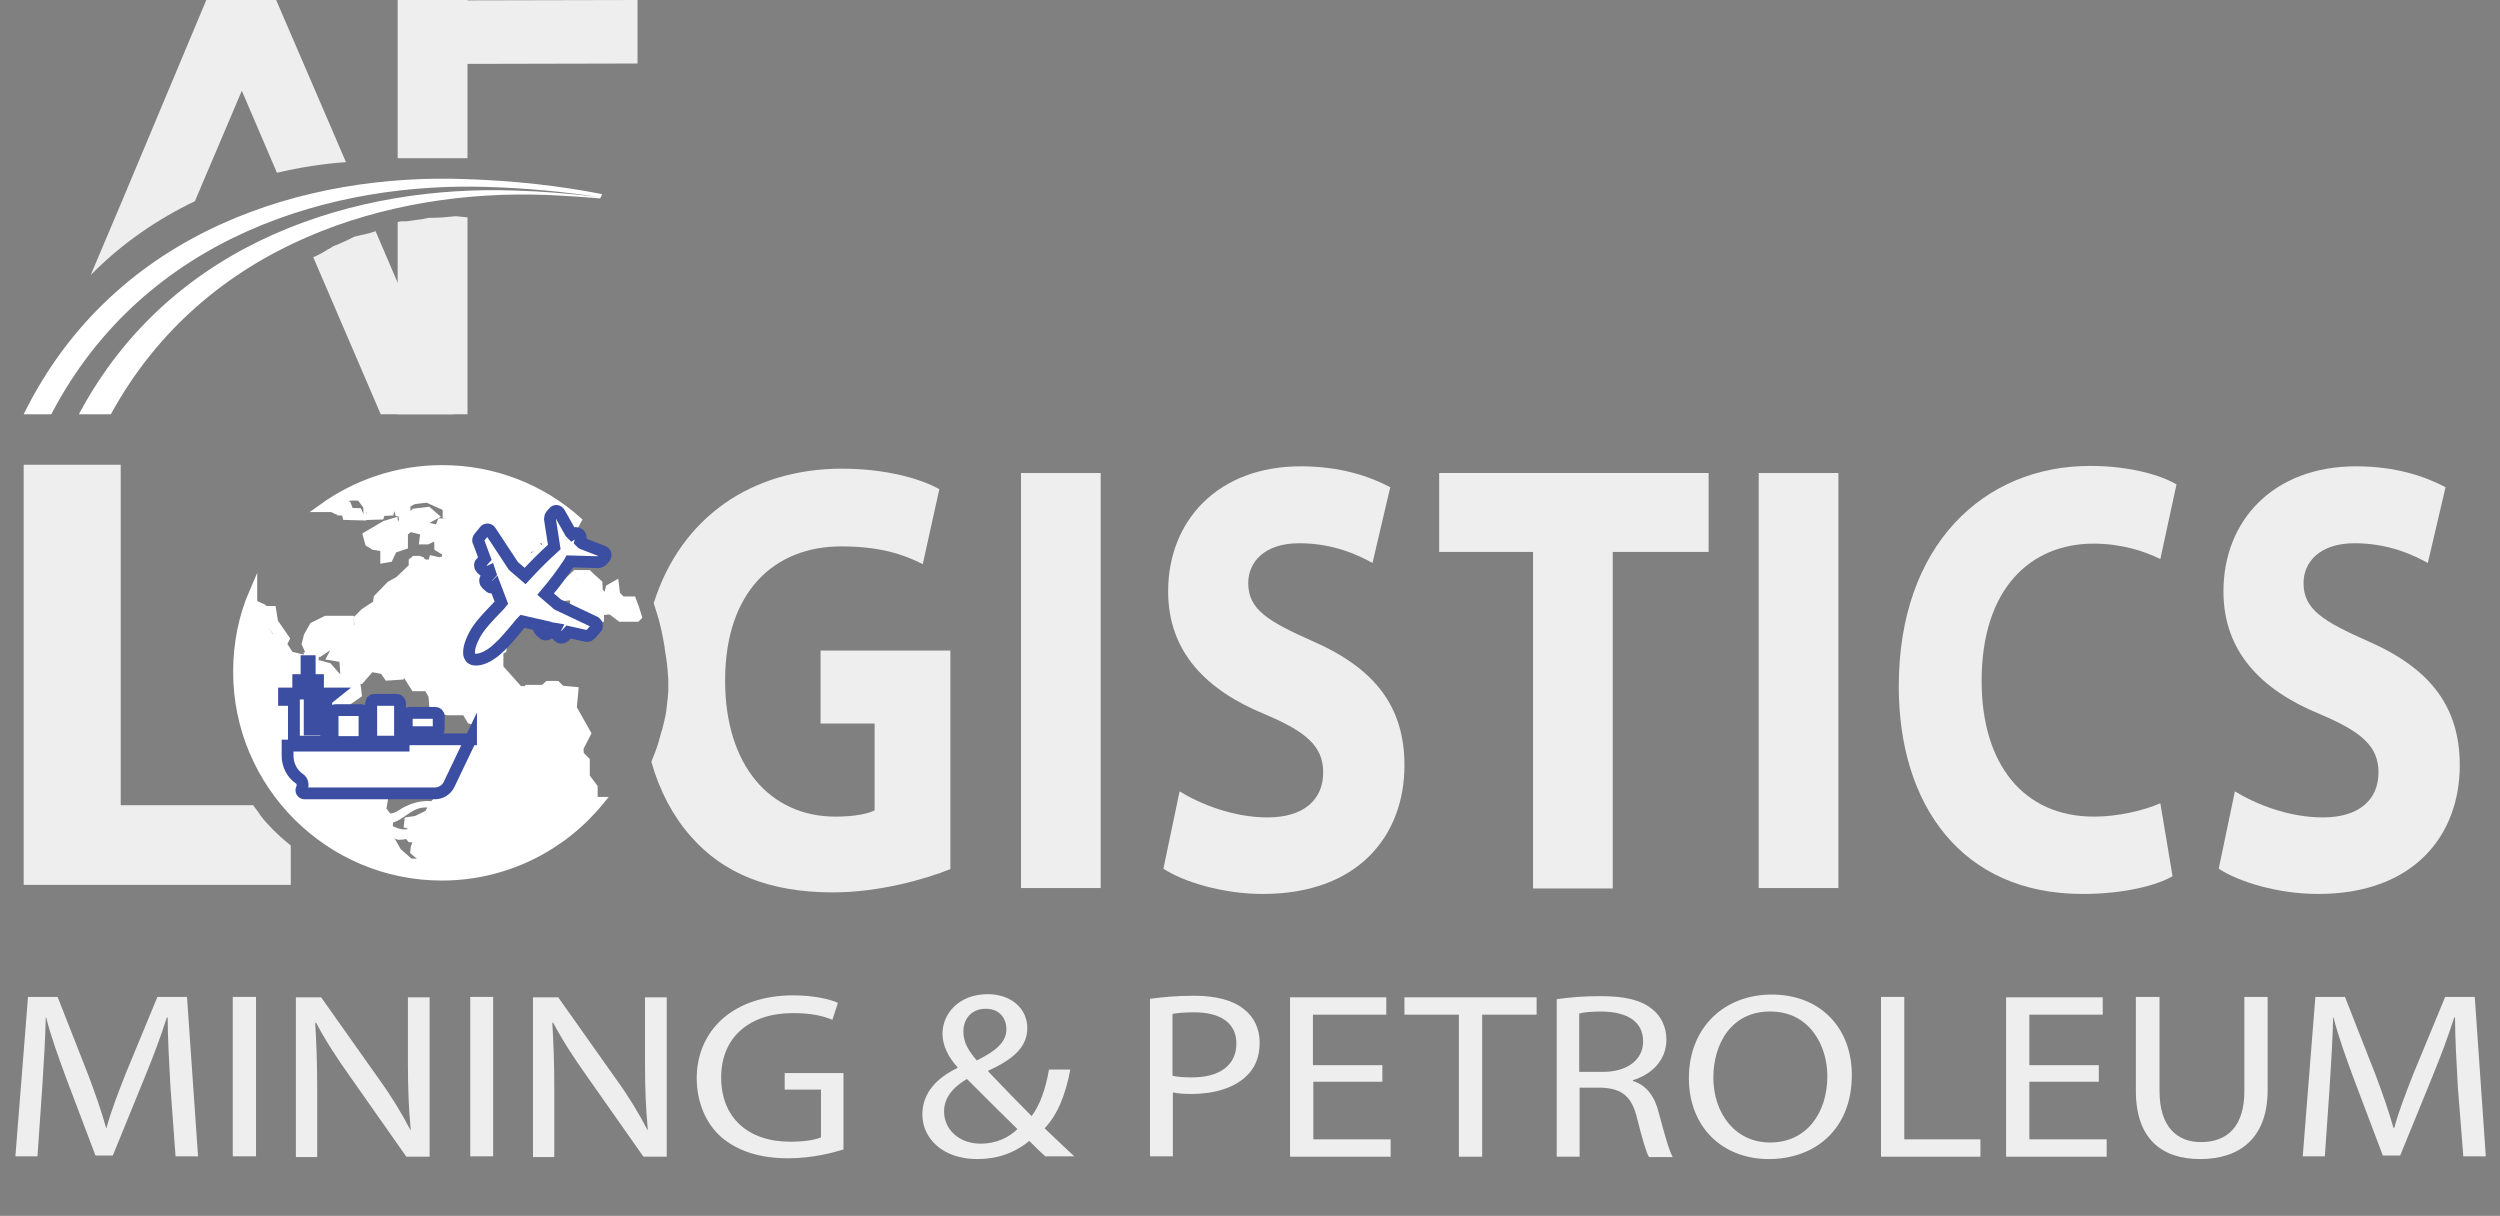 <?xml version="1.0" encoding="utf-8"?>
<!-- Generator: Adobe Illustrator 19.0.0, SVG Export Plug-In . SVG Version: 6.00 Build 0)  -->
<svg version="1.1" id="Layer_1" xmlns="http://www.w3.org/2000/svg" xmlns:xlink="http://www.w3.org/1999/xlink" x="0px" y="0px"
	 viewBox="0 0 633.7 308.2" style="enable-background:new 0 0 633.7 308.2;" xml:space="preserve">
<rect x="0" y="0" width="633.7" height="308.2" fill="#808080" stroke="none"/>
<style type="text/css">
	.st0{display:none;}
	.st1{display:inline;}
	.st2{fill:#384EA2;}
	.st3{opacity:0.5;fill:#EDF0F1;enable-background:new    ;}
	.st4{display:none;fill:#ED2224;}
	.st5{display:none;fill:#FFFFFF;}
	.st6{fill:#EDF0F1;}
	.st7{fill:#EEEEEE;}
	.st8{fill:#FFFFFF;}
	.st9{fill:#FFFFFF;stroke:#FFFFFF;stroke-width:2;stroke-miterlimit:10;}
	.st10{fill:#FFFFFF;stroke:#3B4EA1;stroke-width:3;stroke-miterlimit:10;}
</style>
<g id="XMLID_9_" class="st0">
	<g id="XMLID_20_" class="st1">
		<g id="Others">
		</g>
		<g id="Design">
		</g>
		<g id="SEO_x2F__Web">
		</g>
		<g id="Finance__x2F__Money">
		</g>
		<g id="E-Commerce__x2F__Shopping">
		</g>
		<g id="Strategy">
			<g id="paper_airplane">
				<path id="XMLID_29_" class="st2" d="M164.8,172.5c0,17.3-8.8,32.6-22.2,41.9c-8.6,6-20.1,2.6-31.5,2.6
					c-12.7,0-23.5,2.4-32.6-4.8c-11.8-9.4-19.3-23.7-19.3-39.7c0-28.4,23.6-51.4,52.8-51.4S164.8,144.1,164.8,172.5z"/>
				<path id="XMLID_28_" class="st3" d="M142.5,214.4c10.6-7.4,18.4-18.5,21.1-31.4c-6.8,1-12.9,5.5-15.4,12.2
					c-0.4,1.2-0.7,2.4-0.9,3.7c-5.7-1.2-11.6,1.8-13.6,7.4c-0.2,0.4-0.3,0.8-0.4,1.3c-0.7-0.5-1.5-0.8-2.3-1.1
					c-5.6-1.9-11.7,0.9-13.7,6.4c-0.5,1.5-0.7,3-0.6,4.5C126.2,217.9,135.3,219.4,142.5,214.4z"/>
				<path id="XMLID_27_" class="st3" d="M95,201.4c-3.3-4.3-9.5-5.4-14-2.3c-0.4-1.1-1-2.1-1.7-3.1c-3.8-5-10.6-6.7-16.2-4.4
					c3.3,8.1,8.7,15.2,15.5,20.6c3.4,2.7,7.1,4.1,11,4.7c1.2-0.3,2.3-0.8,3.3-1.6C97.4,212.1,98.4,205.8,95,201.4z"/>
				<polygon id="XMLID_26_" class="st4" points="73.7,155.6 147.9,140.6 89.5,169.8 				"/>
				<polygon id="XMLID_25_" class="st5" points="89.5,183.9 89.5,169.8 147.9,140.6 				"/>
				<polygon id="XMLID_24_" class="st4" points="116.8,191.6 99.4,176.5 147.9,140.6 				"/>
				<g id="XMLID_21_">
					<path id="XMLID_23_" class="st6" d="M134.5,210.3c-1.2-6.8-7.3-12.1-14.6-12.1c-4.1,0-7.8,1.6-10.5,4.2
						c-2.9-2.8-6.9-4.5-11.3-4.5c-6.7,0-12.5,4-14.9,9.8c-2.2,0.5-3.9,2.8-4.3,5c9.1,7.2,20.7,11.2,33.3,11.2
						c11.4,0,21.9-3.5,30.5-9.5C140.7,212.1,137.8,210.6,134.5,210.3z"/>
				</g>
			</g>
		</g>
	</g>
</g>
<g id="XMLID_149_">
	<g id="XMLID_2_">
		<path id="XMLID_269_" class="st7" d="M43.2,275.4c-0.3-5.6-0.7-12.4-0.7-17.5h-0.2c-1.5,4.7-3.4,9.8-5.7,15.4l-8,19.6h-4.4
			l-7.3-19.3c-2.1-5.7-4-10.9-5.2-15.7h-0.1c-0.1,5-0.5,11.8-0.9,17.9l-1.2,17.3H3.9l3.2-40.4h7.5l7.7,19.6c1.9,5,3.4,9.4,4.6,13.6
			H27c1.1-4.1,2.8-8.5,4.8-13.6l8.1-19.6h7.5l2.8,40.4h-5.7L43.2,275.4z"/>
		<path id="XMLID_271_" class="st7" d="M64.9,252.7v40.4H59v-40.4H64.9z"/>
		<path id="XMLID_273_" class="st7" d="M75,293.2v-40.4h6.4l14.5,20.5c3.4,4.7,6,9,8.1,13.1l0.1-0.1c-0.5-5.4-0.7-10.3-0.7-16.6
			v-16.9h5.5v40.4h-5.9l-14.4-20.5c-3.2-4.5-6.2-9.1-8.5-13.5l-0.2,0.1c0.3,5.1,0.5,10,0.5,16.7v17.3H75z"/>
		<path id="XMLID_275_" class="st7" d="M125,252.7v40.4h-5.8v-40.4H125z"/>
		<path id="XMLID_277_" class="st7" d="M135.1,293.2v-40.4h6.4l14.5,20.5c3.4,4.7,6,9,8.1,13.1l0.1-0.1c-0.5-5.4-0.7-10.3-0.7-16.6
			v-16.9h5.5v40.4h-5.9l-14.4-20.5c-3.2-4.5-6.2-9.1-8.5-13.5l-0.2,0.1c0.3,5.1,0.5,10,0.5,16.7v17.3H135.1z"/>
		<path id="XMLID_279_" class="st7" d="M213.7,291.4c-2.6,0.8-7.8,2.2-13.9,2.2c-6.8,0-12.5-1.6-16.9-5.3c-3.9-3.4-6.3-8.8-6.3-15.1
			c0.1-12.1,9.3-20.9,24.5-20.9c5.2,0,9.3,1,11.3,1.9l-1.4,4.3c-2.4-1-5.4-1.7-10-1.7c-11,0-18.2,6.1-18.2,16.3
			c0,10.3,6.9,16.3,17.5,16.3c3.8,0,6.4-0.5,7.8-1.1v-12.1h-9.2v-4.2h14.9V291.4z"/>
		<path id="XMLID_281_" class="st7" d="M265.1,293.2c-1.3-1.1-2.5-2.3-4.2-4c-3.9,3.2-8.3,4.6-13.2,4.6c-8.8,0-13.9-5.3-13.9-11.3
			c0-5.5,3.7-9.3,8.9-11.8v-0.2c-2.4-2.6-3.8-5.6-3.8-8.5c0-4.9,4-10,11.5-10c5.6,0,10,3.4,10,8.6c0,4.3-2.8,7.6-9.9,10.8v0.2
			c3.8,4,8.1,8.4,11,11.3c2.1-2.8,3.5-6.7,4.4-11.8h5.4c-1.2,6.4-3.2,11.4-6.5,14.9c2.4,2.3,4.8,4.6,7.5,7.1H265.1z M257.9,286.2
			c-2.7-2.6-7.7-7.6-12.8-12.7c-2.4,1.4-5.8,4-5.8,8.2c0,4.6,3.8,8.2,9.3,8.2C252.5,289.9,255.8,288.3,257.9,286.2z M244.2,261.5
			c0,2.9,1.5,5.1,3.4,7.3c4.6-2.3,7.5-4.5,7.5-7.9c0-2.5-1.5-5.2-5.2-5.2C246.1,255.7,244.2,258.4,244.2,261.5z"/>
		<path id="XMLID_285_" class="st7" d="M291.4,253.2c2.8-0.4,6.5-0.8,11.2-0.8c5.8,0,10,1.2,12.7,3.4c2.5,1.9,4,4.9,4,8.5
			c0,3.7-1.2,6.5-3.5,8.6c-3.1,2.9-8.1,4.4-13.8,4.4c-1.7,0-3.4-0.1-4.7-0.4v16.2h-5.8V253.2z M297.3,272.7c1.3,0.3,2.9,0.4,4.8,0.4
			c7.1,0,11.3-3.1,11.3-8.6c0-5.3-4.2-7.9-10.7-7.9c-2.6,0-4.5,0.2-5.5,0.4V272.7z"/>
		<path id="XMLID_288_" class="st7" d="M350.5,274.2h-17.6v14.6h19.6v4.4h-25.5v-40.4h24.4v4.4h-18.6v12.8h17.6V274.2z"/>
		<path id="XMLID_290_" class="st7" d="M369.7,257.2H356v-4.4h33.5v4.4h-13.8v36h-5.9V257.2z"/>
		<path id="XMLID_292_" class="st7" d="M394.5,253.3c3-0.5,7.2-0.8,11.2-0.8c6.2,0,10.3,1,13.1,3.3c2.3,1.8,3.6,4.6,3.6,7.7
			c0,5.3-3.8,8.9-8.5,10.3v0.2c3.5,1.1,5.6,4,6.6,8.2c1.5,5.6,2.6,9.5,3.5,11.1h-6c-0.7-1.1-1.7-4.6-3-9.7c-1.3-5.6-3.8-7.7-9.1-7.9
			h-5.5v17.5h-5.8V253.3z M400.3,271.7h6c6.2,0,10.2-3.1,10.2-7.7c0-5.2-4.2-7.5-10.4-7.6c-2.8,0-4.8,0.2-5.8,0.5V271.7z"/>
		<path id="XMLID_295_" class="st7" d="M469.4,272.5c0,13.9-9.5,21.3-21,21.3c-12,0-20.3-8.3-20.3-20.5c0-12.8,8.9-21.2,21-21.2
			C461.4,252.1,469.4,260.5,469.4,272.5z M434.3,273.2c0,8.6,5.2,16.4,14.4,16.4c9.3,0,14.5-7.6,14.5-16.8c0-8-4.7-16.4-14.4-16.4
			C439.1,256.3,434.3,264.3,434.3,273.2z"/>
		<path id="XMLID_298_" class="st7" d="M476.9,252.7h5.8v36.1h19.3v4.4h-25.2V252.7z"/>
		<path id="XMLID_300_" class="st7" d="M532,274.2h-17.6v14.6H534v4.4h-25.5v-40.4H533v4.4h-18.6v12.8H532V274.2z"/>
		<path id="XMLID_302_" class="st7" d="M547.4,252.7v23.9c0,9.1,4.5,12.9,10.5,12.9c6.7,0,11-4,11-12.9v-23.9h5.9v23.6
			c0,12.4-7.3,17.5-17.1,17.5c-9.3,0-16.3-4.7-16.3-17.3v-23.8H547.4z"/>
		<path id="XMLID_304_" class="st7" d="M623,275.4c-0.3-5.6-0.7-12.4-0.7-17.5h-0.2c-1.5,4.7-3.4,9.8-5.7,15.4l-8,19.6H604
			l-7.3-19.3c-2.1-5.7-4-10.9-5.2-15.7h-0.1c-0.1,5-0.5,11.8-0.9,17.9l-1.2,17.3h-5.6l3.2-40.4h7.5l7.7,19.6c1.9,5,3.4,9.4,4.6,13.6
			h0.2c1.1-4.1,2.8-8.5,4.8-13.6l8.1-19.6h7.5l2.8,40.4h-5.7L623,275.4z"/>
	</g>
	<g id="XMLID_4_">
		<path id="XMLID_15_" class="st7" d="M87.7,41.1c-5.8,0.4-11.6,1.3-17.5,2.7l-8.9-20.8L49.4,51C40,55.5,31,61.6,23,69.7l7.7-18.2
			L52.3,0l17.7,0L87.7,41.1z"/>
		<path id="XMLID_16_" class="st7" d="M95.2,58.6C94.1,59,93,59.3,92,59.5c0,0-0.1,0-0.1,0c-0.7,0.2-1.4,0.3-2.1,0.5
			c-1.7,0.9-3.5,1.7-5.3,2.4c-0.3,0.2-0.5,0.3-0.8,0.5c-0.1,0.1-0.2,0.2-0.4,0.2c-1.2,0.8-2.5,1.5-3.9,2.1l0,0l3.4,7.9L96.5,105
			h18.6L95.2,58.6L95.2,58.6z"/>
		<path id="XMLID_231_" class="st8" d="M152.6,49.2c-10.7-2.1-22.2-3.4-34.6-3.8C78.3,43.9,29.3,57.7,6,105H13
			c23.8-45.6,71.9-59,111-57.6c9.6,0.3,18.8,1.2,27.4,2.5c-6.7-0.8-13.7-1.4-20.9-1.6C91.6,46.9,43.9,60.1,20,105h8.1
			c24.1-44,71.4-57,110-55.6c4.8,0.2,9.5,0.5,14,0.9C152.3,50,152.5,49.6,152.6,49.2z"/>
		<path id="XMLID_17_" class="st7" d="M109.7,55.2c-0.2,0-0.4,0-0.6,0c-0.1,0-0.2,0-0.3,0c-0.5,0.1-1,0.2-1.5,0.3
			c-0.2,0-0.4,0.1-0.6,0.1c-0.5,0.1-1,0.1-1.5,0.2c-0.2,0-0.4,0.1-0.7,0.1c-0.5,0.1-1,0.1-1.5,0.2c-0.2,0-0.4,0-0.6,0
			c-0.3,0-0.5,0-0.8,0c-0.3,0.1-0.5,0.1-0.8,0.2V105h17.7V55.1c-1-0.1-2-0.2-3-0.3C113.6,55,111.6,55.2,109.7,55.2z"/>
		<g id="XMLID_5_">
			<rect id="XMLID_6_" x="100.8" class="st7" width="17.7" height="40.1"/>
			<polygon id="XMLID_7_" class="st7" points="117.5,0.1 117.5,16.2 161.6,16.1 161.6,0 			"/>
		</g>
	</g>
	<path id="XMLID_30_" class="st7" d="M208,164.8v18.6h13.7v22c-1.6,0.9-5.3,1.6-9.9,1.6c-16.5,0-28-12.8-28-34.5
		c0-22.8,12.7-34,29.4-34c9.8,0,15.8,2,20.7,4.5l4.2-19c-4.4-2.5-13.2-5.2-24.7-5.2c-22.7,0-40.8,12.2-47.7,34.1c0,0,0,0,0,0
		c0.2,0.6,0.4,1.3,0.6,1.9c0.1,0.2,0.1,0.4,0.2,0.6c0.2,0.6,0.3,1.2,0.5,1.7c0.1,0.3,0.1,0.5,0.2,0.8c0.1,0.5,0.3,1.1,0.4,1.6
		c0.1,0.3,0.1,0.6,0.2,1c0.1,0.5,0.2,1,0.3,1.5c0.1,0.4,0.1,0.7,0.2,1.1c0.1,0.5,0.2,0.9,0.2,1.4c0.1,0.4,0.1,0.9,0.2,1.3
		c0.1,0.4,0.1,0.8,0.2,1.2c0.1,0.5,0.1,1.1,0.2,1.6c0,0.3,0.1,0.7,0.1,1c0.1,0.9,0.1,1.7,0.2,2.6c0,0.9,0,1.7,0,2.6
		c0,0.4,0,0.9-0.1,1.3c0,0.4,0,0.9-0.1,1.3c-0.1,0.6-0.1,1.2-0.2,1.8c0,0.3-0.1,0.6-0.1,0.9c-0.1,0.7-0.2,1.4-0.4,2.1
		c0,0.2-0.1,0.3-0.1,0.5c-0.2,0.8-0.4,1.6-0.6,2.4c0,0.1,0,0.1-0.1,0.2c-0.2,0.9-0.5,1.7-0.7,2.5c0,0,0,0,0,0.1
		c-0.5,1.7-1.2,3.5-1.9,5.2c0,0,0,0,0,0c2.1,7.4,5.5,13.8,10,18.9c8.2,9.4,19.9,14.2,36.1,14.2c11.7,0,23.5-3.4,29.7-5.9v-55.4H208z
		"/>
	<path id="XMLID_318_" class="st7" d="M279,119.9v105.2h-20.2V119.9H279z"/>
	<path id="XMLID_320_" class="st7" d="M299,200.6c5.4,3.3,13.7,6.6,22.3,6.6c9.2,0,14.1-4.5,14.1-11.4c0-6.6-4.2-10.3-14.9-14.8
		c-14.8-6.1-24.4-15.8-24.4-31.1c0-18,12.7-31.7,33.6-31.7c10,0,17.4,2.5,22.7,5.3l-4.5,19.2c-3.6-2-9.9-5-18.6-5
		c-8.7,0-12.9,4.7-12.9,10.1c0,6.7,5,9.7,16.5,14.8c15.7,6.9,23.1,16.6,23.1,31.4c0,17.6-11.5,32.6-35.9,32.6
		c-10.2,0-20.2-3.1-25.2-6.4L299,200.6z"/>
	<path id="XMLID_322_" class="st7" d="M388.7,139.9h-23.9v-20h68.3v20h-24.3v85.3h-20.2V139.9z"/>
	<path id="XMLID_324_" class="st7" d="M466,119.9v105.2h-20.2V119.9H466z"/>
	<path id="XMLID_326_" class="st7" d="M550.7,222.1c-3.7,2.2-12,4.5-22.8,4.5c-30.7,0-46.6-22.6-46.6-52.6
		c0-35.9,21.6-55.9,48.5-55.9c10.4,0,18.3,2.5,21.9,4.7l-4.1,18.9c-4.1-2-9.8-3.9-16.9-3.9c-16,0-28.4,11.4-28.4,34.8
		c0,21.1,10.6,34.4,28.5,34.4c6.1,0,12.8-1.6,16.8-3.4L550.7,222.1z"/>
	<path id="XMLID_328_" class="st7" d="M566.5,200.6c5.4,3.3,13.7,6.6,22.3,6.6c9.2,0,14.1-4.5,14.1-11.4c0-6.6-4.2-10.3-14.9-14.8
		c-14.8-6.1-24.4-15.8-24.4-31.1c0-18,12.7-31.7,33.6-31.7c10,0,17.4,2.5,22.7,5.3l-4.5,19.2c-3.6-2-9.9-5-18.6-5
		c-8.7,0-12.9,4.7-12.9,10.1c0,6.7,5,9.7,16.5,14.8c15.7,6.9,23.1,16.6,23.1,31.4c0,17.6-11.5,32.6-35.9,32.6
		c-10.2,0-20.2-3.1-25.2-6.4L566.5,200.6z"/>
	<g id="XMLID_12_">
		<path id="XMLID_22_" class="st7" d="M71.2,212.2c-0.7-0.6-1.3-1.3-2-1.9c0,0,0,0,0,0c-0.5-0.5-1-1.1-1.5-1.6c0,0,0,0,0,0
			c-0.1-0.1-0.2-0.2-0.3-0.3l0,0c-0.6-0.7-1.1-1.3-1.6-2c0,0,0,0,0-0.1c-0.5-0.7-1.1-1.4-1.6-2.2l0,0H30.6v-86.3H6v106.5h67.7v-10
			l0,0C72.8,213.6,72,212.9,71.2,212.2z"/>
	</g>
	<g id="XMLID_148_">
		<g id="XMLID_3_">
			<g id="XMLID_8_">
				<path id="XMLID_90_" class="st9" d="M150.4,156l0.9,0.6h0.8V155l2.7-0.3l2.5,1.9h4.1l0.3-0.3c-0.4-1.4-0.9-2.8-1.4-4.1l-2.7,0
					l-1.4-1.5l-0.3-2.4l-1.4,0.8l-0.7,2.9l-2-2.1l-0.1-2l-1.9-1.7l-0.7-0.7h-2.2l0.7,2l2.7,1.5l0.5,0.5l-0.6,0.3l0,1.6l-1.3,0.6
					l-1.1-0.2l-0.7-1l1.8,0.1l0.5-0.7l-4-2.7l-0.3-1.2l-1.6,1.5l-1.7-0.3l-2.5,3.3l-0.5,1.3l-1.6,0.1l-2.4,0l-1.4-0.7l-0.4-2.9
					l0.5-1.4l2.4-0.5l2.7,0.5l0.3-1.5l-1.1-0.3l0.4-2.3l2.7-0.4l1.9-2.7l1.9-0.3l1.7,0.3h0.6l-0.4-2.5l-2.1,0.9l-0.7-1.9l-1.2-0.2
					l-0.2-1.3l1-1.1l2.4-0.9l0.6-1.1c-9.1-8.1-21.1-13-34.3-13c-11.4,0-21.9,3.7-30.5,9.9l2.6,0l1.2,0.6l2.2,0.5l0.2,0.9l3.5,0.1
					l-0.5-1.1l-3.1-0.1l0.7-0.7l-0.3-0.8h-2.8l3.1-2.3h2.9l1.4,1.9l2.3,0.1l1.4-1.3l1,0.5l-1.9,1.9c0,0-2.6,0-2.5,0
					c0.1,0,0.2,1.8,0.2,1.8l3.2-0.1l0.3-0.9l2.2-0.1l0.3-1.3l-1.3-0.2l0.4-1.2l1-0.3l3.4,0.2l-1.9,1.7l0.3,1.3l2,0.3l-0.1-2.4l1.9-1
					l3.4-0.4l4.9,2.2v1.9l1.6,0.4l-0.8,1.5h-2.2l-0.7,1.7l-5-1.2l3.9-2.1l-1.5-1.3l-3.4,0.4l-0.3,0.3l0,0l-0.1,0.1l-1,1l-1.6,0.1
					l0.1,0.8l0.6,0.2l0,0.3l-1.3,0.2l-0.1,0.8l-1.3,0.1l-0.2-1.5l-2.3,0.7l-4.6,2.7l0.5,1.9l1.3,0.8l2.6,0.4v2.9l1.2-0.2l1.1-2.3
					l2.7-0.9V135l1.5-1.2l3.7,0.9l-0.3,2.3h1l2.7-1.3l0.1,3.1l2,1.2l-0.1,1.8l-1.9,0.6l0.1,0.6l2.3,1l0,1.2l-0.7,0.1c0,0,0,0,0,0
					l-2.9-0.9l-0.1-0.9h0l0.8-0.6v-0.8l-0.9-0.2l-0.2,0.8l-1.6,0.2l-0.2-0.1v0.1l-0.6,0.1l-0.4-0.9l-0.5-0.2h-1.1l-0.5,0.4v0.9
					l1,0.3l1,0.1l-0.2,0.1l-0.9,1l-0.4-0.5l-0.8-0.2l-2.3,2.2l0.3,0.2l-3.4,1.9l-3.2,3.3l-0.2,1.5l-3.2,2.1l-1.6,1.6l0.2,3.2l-2.2-1
					l0-1.9l-6.1,0l-3.2,1.6l-1.4,2.5l-0.5,2l0.9,2l2.5,0.3l4-2.7l0.3,1.3l-1.2,2.3l3,0.5l0.3,4.7l4.1,0.7l2.6-3l3.2,0.6l1.1,1.6
					l3.1-0.2l0.1-0.9l1.7,0.8l1.9,3l3.3,0l1.2,2.1l0.2,2.6l3.6,1.4l4.6,0l1.3,2.2l2,0.6l-0.4,1.8l-2.2,2.8l-0.6,6.2l-2,1.6l-3-0.1
					l-1,1.7l0.7,3.2l-3.2,4.1l-1,1.9l-3.1,1.5l-2,0.3l-0.1,0.9l1.4,0.4l-0.2,0.9l-1.3,1.2l0.8,1l1.5,0l-0.1,1.2l-0.4,1.2l-0.1,0.9
					l2.3,1.9l-0.3,1l-3.1-0.1l-3.1-2.7l-2.4-4.2l0.3-4.1l-1.8-2.4l0.7-4.1l-1.1-0.3v-8.9c0,0-3-2.3-3.2-2.3s-1.6-0.4-1.6-0.4
					l-0.3-1.7l-3.9-4.9l0.4-1.8l0.1-2.9l2.7-1.9l-0.4-3.2l-4-0.3l-3.1-3.5l-2.2-0.6l-1.4-0.3l0.2-1.3l-1.8-0.3v0.7l-4.5-1.1
					l-1.8-2.8l0.7-1.4l-2.9-4.2l-0.5-3.1H68l0.4,3l2,3.1l-0.2,1.2l-1.7-0.3l-2.1-3.5v-4.1l-2.2-1v-3c-2.7,6.2-4.1,13.1-4.1,20.3
					c0,28.6,23.3,51.9,51.9,51.9c16.2,0,30.7-7.5,40.2-19.2h-1.7v-3.4l-2-2.7v-4.1l-1.5-1.5l-0.1-1.7l1.9-3.7l-3.6-6.4l0.4-4.4
					l-3.3-0.3l-1.2-1.2h-2.2l-1.1,1h-3.9l-0.1,0.3h-2.2l-5-5.6l0-4.4l0.8-0.3l0.3-1.7h-1.2l-0.5-1.8l5.7-4.1v-2.9l2.8-1.6l1.1,0.1
					h2.3l1.8-1l5.8-0.5v3L150.4,156z M135.9,137.5l0.5-0.7l1.7-0.3l0.4,2.1l0.9,1.5l0.6,0.7l1.1,0.4l-1,1.2l-2,0.2h-1.5l0.2-1.8
					l1.3-0.3l-0.1-0.8l-1.2-0.7l-0.8-0.6L135.9,137.5L135.9,137.5z M133.1,140.7l1-1.7l1.4-0.3l1,0.4l-0.1,1.1l-2.1,1.5h-1.2
					L133.1,140.7L133.1,140.7z M104.9,147.1l-1.1,0.1l0.1-0.8l0.5-0.6l0.6,0.5L104.9,147.1z M108.7,145.8l-0.7,0.1l-0.1,0.7
					l-0.6,0.4l-0.9,0.1c0-0.2,0-0.4,0-0.4h-0.4v-0.8h1.5l0.3-0.8l0.6,0l0.7,0.1L108.7,145.8z"/>
			</g>
		</g>
		<g id="XMLID_97_">
			<g id="XMLID_98_">
				<path id="XMLID_1_" class="st10" d="M120.9,159.9c-1.3,2.1-2.1,4.2-2,5.7c0,0.5,0.2,0.8,0.4,1.1c0,0,0.1,0.1,0.2,0.2
					c0.1,0.1,0.2,0.1,0.2,0.1c0.3,0.2,0.7,0.2,1.2,0.2c1.5-0.1,3.5-1.1,5.3-2.8c1.5-1.3,3-3.1,5.1-5.6c0.3-0.4,0.7-0.9,1.1-1.3
					l4.4,1l0,0c-0.2,0.2-0.3,0.4-0.2,0.7c0,0.3,0.1,0.5,0.3,0.7l0.8,0.7c0.2,0.2,0.4,0.3,0.7,0.2c0.3,0,0.5-0.1,0.7-0.3l1.1-1.2
					l0.6,0.1c-0.1,0.2-0.2,0.4-0.2,0.6c0,0.3,0.1,0.5,0.3,0.7l0.8,0.7c0.2,0.2,0.4,0.3,0.7,0.2c0.3,0,0.5-0.1,0.7-0.3l1-1.1l4.5,1
					c0.1,0,0.2,0,0.3,0c0.3,0,0.6-0.2,0.8-0.4l1.4-1.6c0.2-0.2,0.2-0.4,0.2-0.7c0-0.3-0.2-0.6-0.5-0.8l-9.5-4.5c0,0-0.2-0.1-0.2-0.2
					l-2.8-2.4c2.3-2.7,4.3-5.4,5.8-7.7c0.1-0.2,0.3-0.4,0.4-0.6l7.1,0.2c0,0,0.1,0,0.1,0c0.3,0,0.6-0.2,0.9-0.4l0.7-0.8
					c0.2-0.2,0.2-0.4,0.2-0.7c0-0.3-0.2-0.6-0.6-0.8l-5.2-2c0,0-0.2-0.1-0.2-0.1l-0.4-0.4c0.1-0.4,0.1-0.7,0.1-1
					c0-0.4-0.2-0.7-0.4-0.9l0,0l0,0c-0.3-0.2-0.6-0.3-0.9-0.3c-0.3,0-0.6,0.1-0.9,0.3l-0.4-0.4c0,0-0.1-0.1-0.1-0.2l-2.7-4.8
					c-0.2-0.3-0.5-0.5-0.8-0.5l0,0c-0.2,0-0.5,0.1-0.6,0.3l-0.7,0.8c-0.2,0.2-0.3,0.6-0.3,0.9c0,0,0,0.1,0,0.1l1.1,7.1
					c-0.2,0.2-0.4,0.3-0.6,0.5c-2.1,1.9-4.4,4.2-6.8,6.8l-2.8-2.4c0,0-0.2-0.2-0.2-0.2l-5.8-8.8c-0.2-0.3-0.5-0.4-0.8-0.4
					c-0.2,0-0.5,0.1-0.6,0.3l-1.4,1.7c-0.2,0.2-0.3,0.5-0.3,0.8c0,0.1,0,0.2,0.1,0.3l1.6,4.3l-1,1.1c-0.2,0.2-0.3,0.4-0.2,0.7
					c0,0.3,0.1,0.5,0.3,0.7l0.8,0.7c0.2,0.2,0.4,0.3,0.7,0.2c0.2,0,0.4-0.1,0.6-0.2l0.2,0.6l-1.1,1.2c-0.2,0.2-0.3,0.4-0.2,0.7
					c0,0.3,0.1,0.5,0.3,0.7l0.8,0.7c0.2,0.2,0.4,0.3,0.7,0.2c0.3,0,0.5-0.1,0.7-0.3l0,0l1.6,4.2c-0.4,0.5-0.8,0.9-1.2,1.3
					C123.6,156.5,122,158.2,120.9,159.9z"/>
			</g>
		</g>
		<g id="XMLID_106_">
			<g id="XMLID_107_">
				<path id="XMLID_108_" class="st10" d="M119.4,187.2l-5.6,11.7c-0.7,1.4-2.1,2.2-3.6,2.2h-33c-0.6,0-1-0.6-0.7-1.2l0,0
					c0.4-0.9,0.2-2-0.6-2.5l0,0c-1.9-1.3-3-3.5-3-5.8v-2.6h29.4v0c0-0.9,0.7-1.6,1.6-1.6H119.4L119.4,187.2z M100.6,177.4h-5.7
					c-0.5,0-0.8,0.4-0.8,0.8v9c0,0.5,0.4,0.8,0.8,0.8h5.7c0.5,0,0.8-0.4,0.8-0.8v-9C101.4,177.8,101,177.4,100.6,177.4z
					 M110.4,180.7h-6.5c-0.5,0-0.8,0.4-0.8,0.8v3.3c0,0.5,0.4,0.8,0.8,0.8h6.5c0.5,0,0.8-0.4,0.8-0.8v-3.3
					C111.2,181.1,110.8,180.7,110.4,180.7z M85.1,188.1h6.5c0.5,0,0.8-0.4,0.8-0.8v-6.5c0-0.5-0.4-0.8-0.8-0.8h-6.5
					c-0.5,0-0.8,0.4-0.8,0.8v6.5C84.3,187.7,84.6,188.1,85.1,188.1z M84.7,175.8l-2,1.6v10.6h-8.2v-10.6H72v-1.6h5.7v-2.4h-2.1v-1
					h2.1v-4.8h0.8v4.8h2.1v1h-2.1v2.4H84.7L84.7,175.8z M81.2,182.5h-2.7v2.4h2.7V182.5z M81.2,178.6h-2.7v2.4h2.7V178.6z"/>
			</g>
		</g>
	</g>
	<g id="XMLID_11_">
		<g id="XMLID_46_">
			<path id="XMLID_50_" class="st8" d="M82.6,208.8c1.8-2.2,5.7-3.4,8.5-2.9c1.6,0.3,2.6,1.5,4,2.2c1.4,0.7,1.6,0.9,3.1,0.7
				c5-0.5,6.4-6.1,12.9-3.4c0.8,0.3,3.4-0.9,2.3-1.3c-3-1.3-6.1-1.4-9.2-0.3c-1,0.4-1.9,0.8-2.8,1.4c-2.5,1.7-4,1.1-6.5-0.1
				c-5.1-2.5-11.5-0.6-15,3.7C79.1,209.7,82,209.5,82.6,208.8L82.6,208.8z"/>
		</g>
	</g>
	<g id="XMLID_10_">
		<g id="XMLID_39_">
			<path id="XMLID_43_" class="st8" d="M86.6,212.8c1.8-2.2,5.7-3.4,8.5-2.9c1.6,0.3,2.6,1.5,4,2.2c1.4,0.7,1.6,0.9,3.1,0.7
				c5-0.5,6.4-6.1,12.9-3.4c0.8,0.3,3.4-0.9,2.3-1.3c-3-1.3-6.1-1.4-9.2-0.3c-1,0.4-1.9,0.8-2.8,1.4c-2.5,1.7-4,1.1-6.5-0.1
				c-5.1-2.5-11.5-0.6-15,3.7C83.1,213.7,86,213.5,86.6,212.8L86.6,212.8z"/>
		</g>
	</g>
</g>
<g id="XMLID_268_">
</g>
<g id="XMLID_306_">
</g>
<g id="XMLID_307_">
</g>
<g id="XMLID_308_">
</g>
<g id="XMLID_309_">
</g>
<g id="XMLID_310_">
</g>
</svg>

